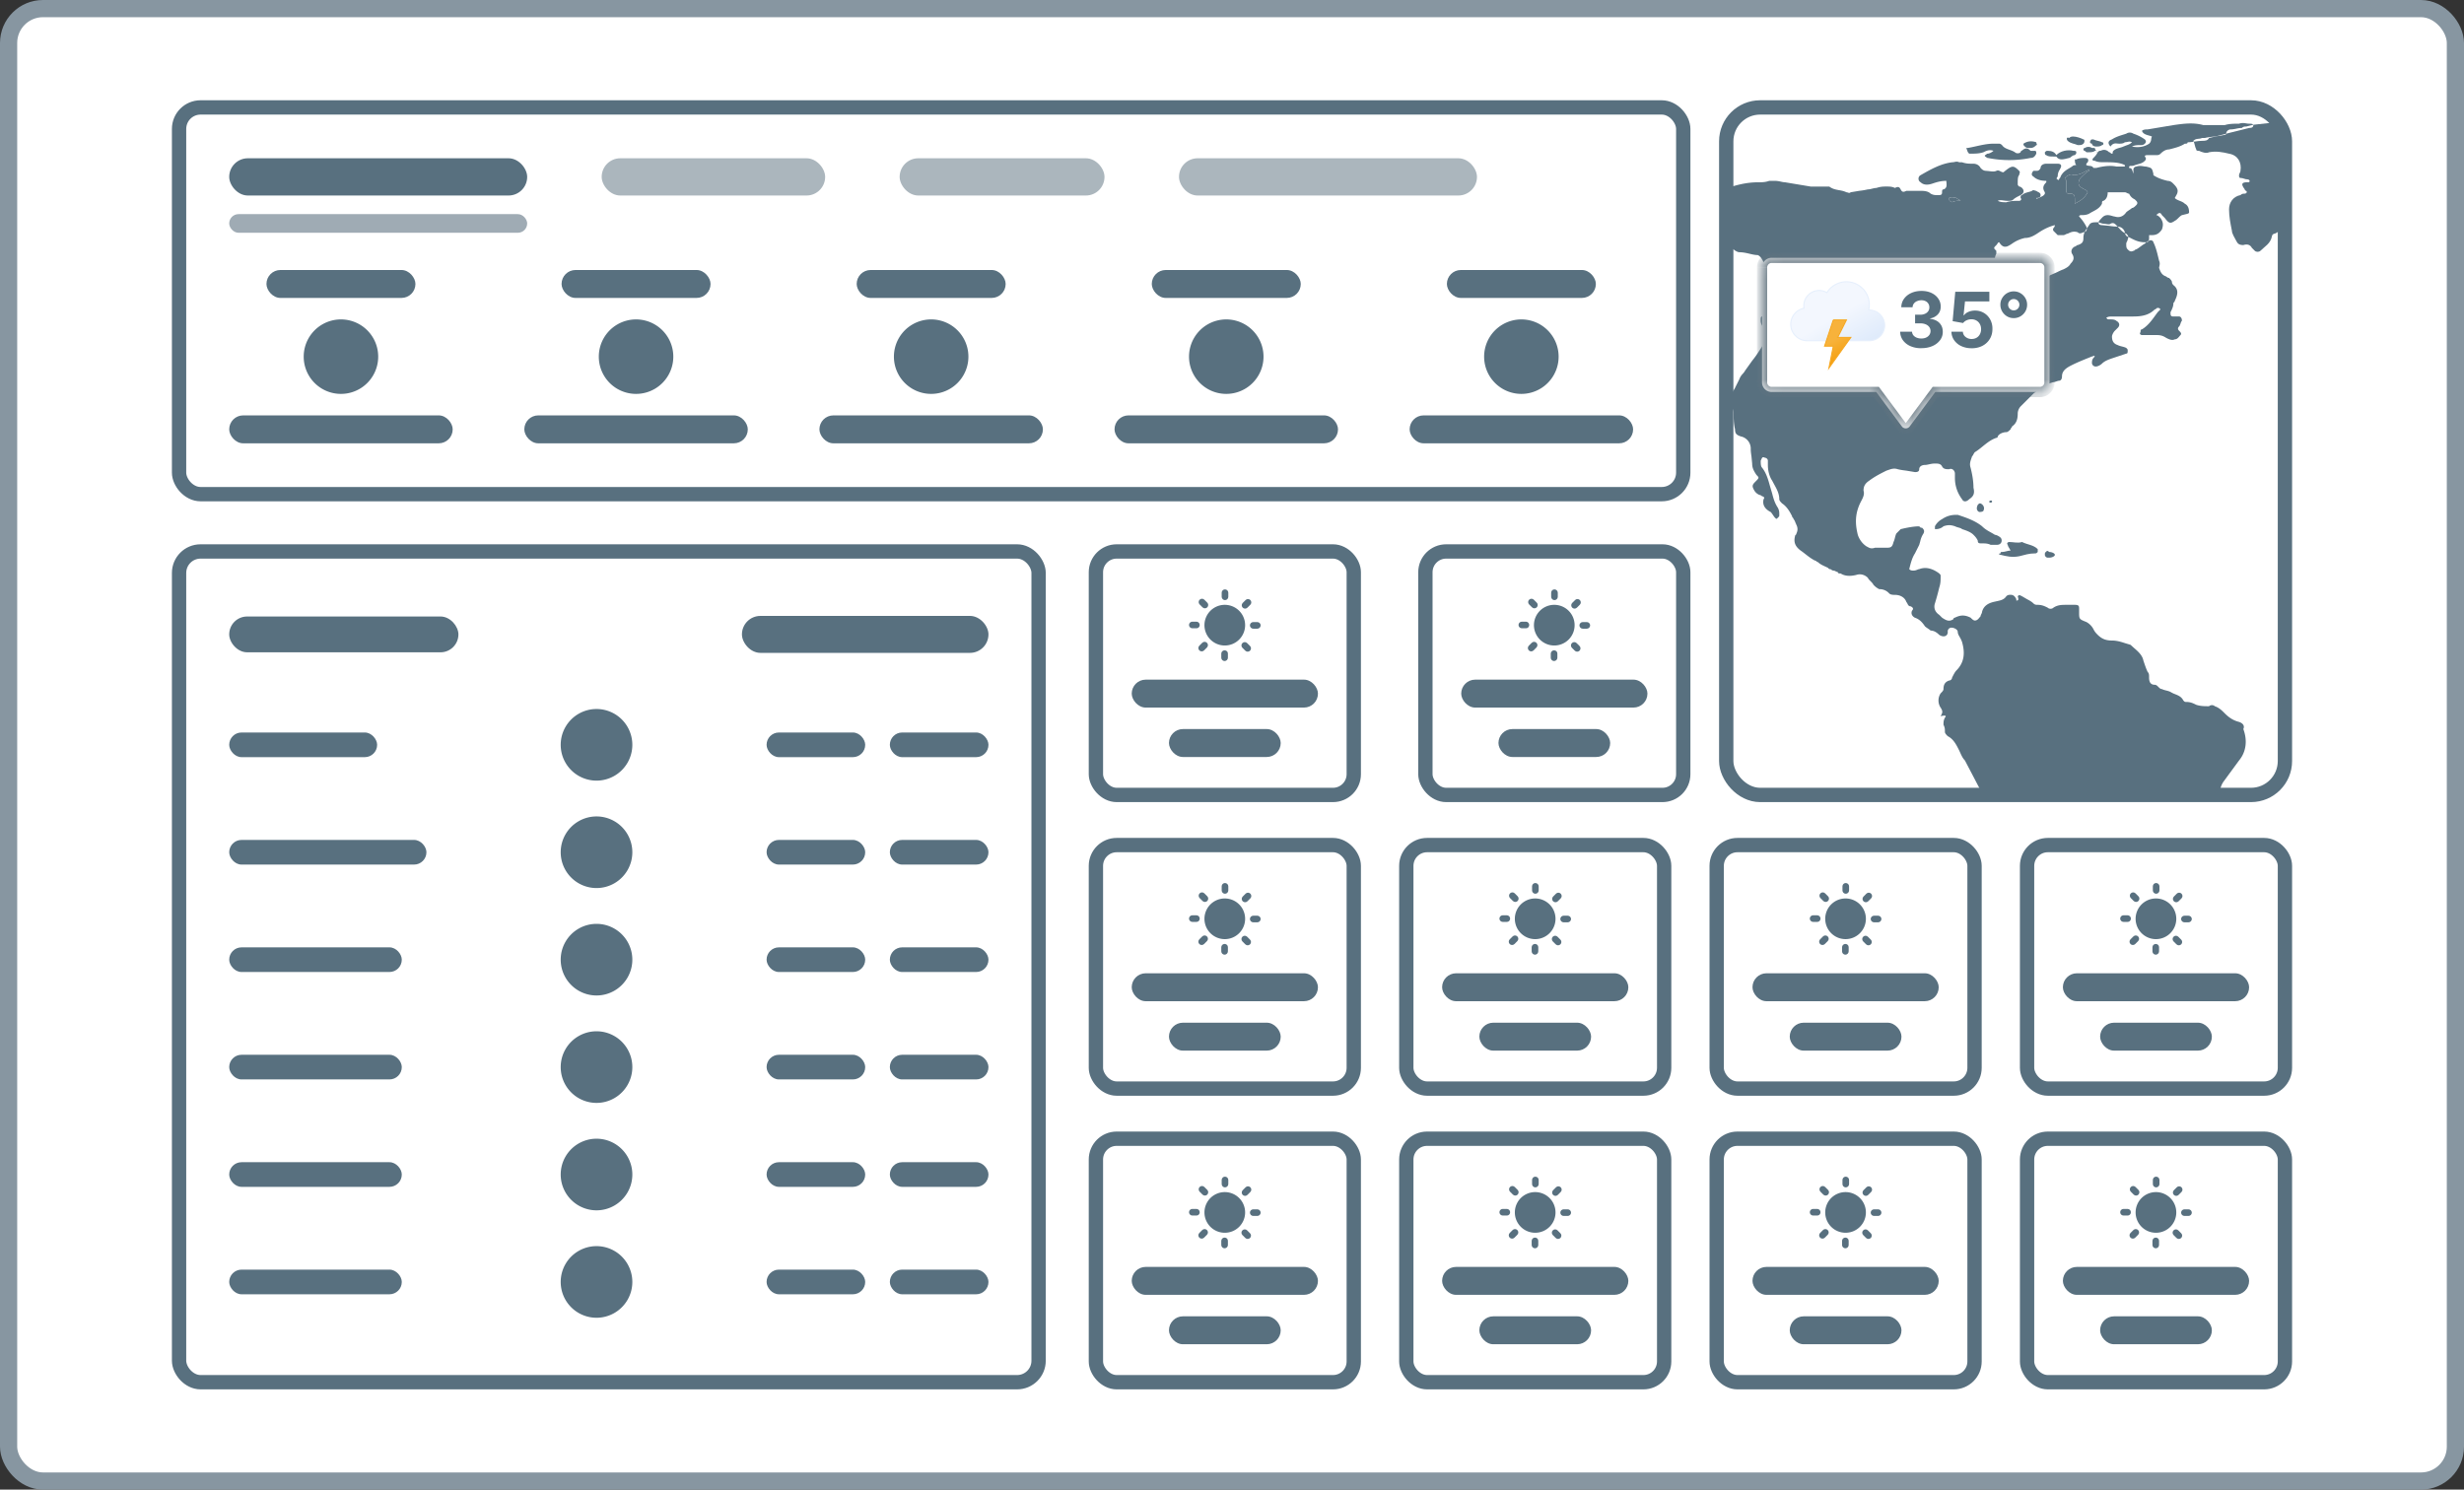 <svg xmlns="http://www.w3.org/2000/svg" width="172" height="104" fill="none" xmlns:v="https://vecta.io/nano"><rect width="100%" height="100%" fill="#333333" stroke="none"/><style><![CDATA[.B{fill:#fff}.C{fill:#58707f}.D{stroke:#58707f}.E{fill-rule:evenodd}]]></style><rect x=".6" y=".6" width="170.8" height="102.8" rx="2.4" class="B"/><rect x=".6" y=".6" width="170.8" height="102.8" rx="2.4" stroke="#8796a1" stroke-width="1.2"/><rect x="12.5" y="7.5" width="105" height="27" rx="1.5" class="B"/><rect x="12.5" y="7.5" width="105" height="27" rx="1.5" class="D"/><rect x="16" y="11.05" width="20.8" height="2.6" rx="1.3" class="C"/><rect x="16" y="14.95" width="20.8" height="1.3" rx=".65" fill="#8796a1" fill-opacity=".8"/><g fill="#abb6bd"><rect x="42" y="11.05" width="15.6" height="2.6" rx="1.3"/><rect x="62.8" y="11.05" width="14.3" height="2.6" rx="1.3"/><rect x="82.3" y="11.05" width="20.8" height="2.6" rx="1.3"/></g><g class="C"><rect x="18.6" y="18.85" width="10.4" height="1.95" rx=".975"/><path d="M26.4 24.9a2.6 2.6 0 0 1-5.2 0 2.6 2.6 0 0 1 5.2 0z"/><rect x="16" y="29" width="15.6" height="1.95" rx=".975"/><rect x="39.2" y="18.85" width="10.4" height="1.95" rx=".975"/><use href="#D"/><rect x="36.6" y="29" width="15.6" height="1.95" rx=".975"/><rect x="59.8" y="18.85" width="10.4" height="1.95" rx=".975"/><path d="M67.6 24.9a2.6 2.6 0 1 1-5.2 0 2.6 2.6 0 0 1 5.2 0z"/><rect x="57.2" y="29" width="15.6" height="1.95" rx=".975"/><rect x="80.4" y="18.85" width="10.4" height="1.95" rx=".975"/><use href="#D" x="41.2"/><rect x="77.8" y="29" width="15.6" height="1.95" rx=".975"/><rect x="101" y="18.85" width="10.4" height="1.95" rx=".975"/><use href="#D" x="61.8"/><rect x="98.4" y="29" width="15.6" height="1.95" rx=".975"/></g><rect x="12.5" y="38.5" width="60" height="58" rx="1.5" class="B"/><rect x="12.5" y="38.5" width="60" height="58" rx="1.5" class="D"/><g class="C"><rect x="16" y="43.041" width="16" height="2.5" rx="1.25"/><rect x="51.791" y="43" width="17.209" height="2.581" rx="1.291"/><rect x="16" y="51.14" width="10.326" height="1.721" rx=".86"/><use href="#E"/><rect x="53.512" y="51.14" width="6.884" height="1.721" rx=".86"/><rect x="62.116" y="51.14" width="6.884" height="1.721" rx=".86"/><rect x="16" y="58.64" width="13.767" height="1.721" rx=".86"/><use href="#E" y="7.5"/><rect x="53.512" y="58.64" width="6.884" height="1.721" rx=".86"/><rect x="62.116" y="58.64" width="6.884" height="1.721" rx=".86"/><rect x="16" y="66.14" width="12.047" height="1.721" rx=".86"/><use href="#E" y="15"/><rect x="53.512" y="66.14" width="6.884" height="1.721" rx=".86"/><rect x="62.116" y="66.14" width="6.884" height="1.721" rx=".86"/><rect x="16" y="73.64" width="12.047" height="1.721" rx=".86"/><use href="#E" y="22.5"/><rect x="53.512" y="73.64" width="6.884" height="1.721" rx=".86"/><rect x="62.116" y="73.64" width="6.884" height="1.721" rx=".86"/><rect x="16" y="81.14" width="12.047" height="1.721" rx=".86"/><use href="#E" y="30"/><rect x="53.512" y="81.14" width="6.884" height="1.721" rx=".86"/><rect x="62.116" y="81.14" width="6.884" height="1.721" rx=".86"/><rect x="16" y="88.64" width="12.047" height="1.721" rx=".86"/><use href="#E" y="37.5"/><rect x="53.512" y="88.64" width="6.884" height="1.721" rx=".86"/><rect x="62.116" y="88.64" width="6.884" height="1.721" rx=".86"/></g><rect x="76.5" y="79.5" width="18" height="17" rx="1.45" class="B"/><rect x="76.5" y="79.5" width="18" height="17" rx="1.45" class="D"/><g class="C"><use href="#F"/><use href="#G"/><use href="#H"/><use href="#I"/><use href="#J"/><use href="#K"/><use href="#L"/><use href="#M"/><use href="#N"/><rect x="79" y="88.45" width="13" height="1.95" rx=".975"/><rect x="81.6" y="91.9" width="7.8" height="1.95" rx=".975"/></g><rect x="98.167" y="79.5" width="18" height="17" rx="1.45" class="B"/><rect x="98.167" y="79.5" width="18" height="17" rx="1.45" class="D"/><g class="C"><use href="#F" x="21.667"/><use href="#G" x="21.666"/><use href="#O"/><use href="#P"/><use href="#Q"/><use href="#K" x="21.666"/><use href="#R"/><use href="#M" x="21.667"/><use href="#S"/><rect x="100.667" y="88.45" width="13" height="1.95" rx=".975"/><rect x="103.267" y="91.9" width="7.8" height="1.95" rx=".975"/></g><rect x="119.833" y="79.5" width="18" height="17" rx="1.45" class="B"/><rect x="119.833" y="79.5" width="18" height="17" rx="1.45" class="D"/><g class="C"><use href="#T"/><use href="#G" x="43.333"/><use href="#U"/><use href="#I" x="43.334"/><use href="#V"/><use href="#K" x="43.333"/><use href="#W"/><use href="#X"/><use href="#Y"/><rect x="122.333" y="88.45" width="13" height="1.95" rx=".975"/><rect x="124.933" y="91.9" width="7.8" height="1.95" rx=".975"/></g><rect x="141.5" y="79.5" width="18" height="17" rx="1.45" class="B"/><rect x="141.5" y="79.5" width="18" height="17" rx="1.45" class="D"/><g class="C"><use href="#F" x="65"/><use href="#Z"/><use href="#H" x="65"/><use href="#a"/><use href="#J" x="65"/><use href="#b"/><use href="#L" x="65"/><use href="#c"/><use href="#N" x="65"/><rect x="144" y="88.45" width="13" height="1.95" rx=".975"/><rect x="146.6" y="91.9" width="7.8" height="1.95" rx=".975"/></g><rect x="76.5" y="59" width="18" height="17" rx="1.45" class="B"/><rect x="76.5" y="59" width="18" height="17" rx="1.45" class="D"/><g class="C"><use href="#F" y="-20.5"/><use href="#G" y="-20.5"/><use href="#H" y="-20.5"/><use href="#I" y="-20.501"/><use href="#J" y="-20.5"/><use href="#K" y="-20.5"/><use href="#L" y="-20.5"/><use href="#M" y="-20.5"/><use href="#N" y="-20.5"/><rect x="79" y="67.95" width="13" height="1.95" rx=".975"/><rect x="81.6" y="71.4" width="7.8" height="1.95" rx=".975"/></g><rect x="98.167" y="59" width="18" height="17" rx="1.45" class="B"/><rect x="98.167" y="59" width="18" height="17" rx="1.45" class="D"/><g class="C"><use href="#F" x="21.667" y="-20.5"/><use href="#G" x="21.666" y="-20.5"/><use href="#O" y="-20.5"/><use href="#P" y="-20.501"/><use href="#Q" y="-20.5"/><use href="#K" x="21.666" y="-20.5"/><use href="#R" y="-20.5"/><use href="#M" x="21.667" y="-20.5"/><use href="#S" y="-20.5"/><rect x="100.667" y="67.95" width="13" height="1.95" rx=".975"/><rect x="103.267" y="71.4" width="7.8" height="1.95" rx=".975"/></g><rect x="119.833" y="59" width="18" height="17" rx="1.45" class="B"/><rect x="119.833" y="59" width="18" height="17" rx="1.45" class="D"/><g class="C"><use href="#T" y="-20.5"/><use href="#G" x="43.333" y="-20.5"/><use href="#U" y="-20.5"/><use href="#I" x="43.334" y="-20.501"/><use href="#V" y="-20.5"/><use href="#K" x="43.333" y="-20.5"/><use href="#W" y="-20.5"/><use href="#X" y="-20.5"/><use href="#Y" y="-20.5"/><rect x="122.333" y="67.95" width="13" height="1.95" rx=".975"/><rect x="124.933" y="71.4" width="7.8" height="1.95" rx=".975"/></g><rect x="141.5" y="59" width="18" height="17" rx="1.45" class="B"/><rect x="141.5" y="59" width="18" height="17" rx="1.45" class="D"/><g class="C"><use href="#F" x="65" y="-20.5"/><use href="#Z" y="-20.5"/><use href="#H" x="65" y="-20.5"/><use href="#a" y="-20.501"/><use href="#J" x="65" y="-20.5"/><use href="#b" y="-20.5"/><use href="#L" x="65" y="-20.5"/><use href="#c" y="-20.5"/><use href="#N" x="65" y="-20.5"/><rect x="144" y="67.95" width="13" height="1.95" rx=".975"/><rect x="146.6" y="71.4" width="7.8" height="1.95" rx=".975"/></g><rect x="76.5" y="38.5" width="18" height="17" rx="1.45" class="B"/><rect x="76.5" y="38.5" width="18" height="17" rx="1.45" class="D"/><g class="C"><use href="#F" y="-41"/><use href="#G" y="-41"/><use href="#H" y="-41"/><use href="#I" y="-41"/><use href="#J" y="-41"/><use href="#K" y="-41"/><use href="#L" y="-41"/><use href="#M" y="-41"/><use href="#N" y="-41"/><rect x="79" y="47.45" width="13" height="1.95" rx=".975"/><rect x="81.6" y="50.9" width="7.8" height="1.95" rx=".975"/></g><rect x="99.5" y="38.5" width="18" height="17" rx="1.45" class="B"/><rect x="99.5" y="38.5" width="18" height="17" rx="1.45" class="D"/><g class="C"><use href="#F" x="23" y="-41"/><use href="#Z" x="-42" y="-41"/><use href="#H" x="23" y="-41"/><use href="#a" x="-42" y="-41"/><use href="#J" x="23" y="-41"/><use href="#b" x="-42" y="-41"/><use href="#L" x="23" y="-41"/><use href="#c" x="-42" y="-41"/><use href="#N" x="23" y="-41"/><rect x="102" y="47.45" width="13" height="1.95" rx=".975"/><rect x="104.6" y="50.9" width="7.8" height="1.95" rx=".975"/></g><rect x="120.5" y="7.5" width="39" height="48" rx="2.367" class="D"/><g class="C"><g class="E"><path d="M144.736 10.928h0zm-8.173 25.016c-.399 0-.698.1-.997.299a1.2 1.2 0 0 0-.498.498v.199h.099c.2 0 .399-.1.499-.199.299-.1.498-.1.797 0 .199.1.399.1.498.199.299.1.598.199.798.399.099.1.199.199.299.399 0 .199.099.199.299.199s.398 0 .598.1h.398c.1 0 .2 0 .299-.1s.1-.299 0-.399-.299-.199-.398-.199c-.299-.199-.598-.299-.897-.598-.499-.399-1.097-.598-1.695-.797.1 0 0 0-.099 0zm.897-25.216h.099c.299 0 .598 0 .897-.1.2-.1.399-.199.698-.1-.1.1-.299.199-.399.199s-.099.1-.199.1v.1c.1 0 .1.1.199.1a7.55 7.55 0 0 0 2.99 0c.2 0 .299-.1.399-.299 0-.1 0-.199-.1-.199h-.299c-.199-.199-.299-.199-.498-.1-.1.1-.199.1-.199.199-.1.1-.299.1-.399 0-.299-.199-.698-.199-.897-.498 0 0-.1-.1-.199-.1h-.399c-.598 0-1.196.199-1.794.299h-.1c.1.299.1.299.2.399-.1 0-.1 0 0 0zm8.771-.398h-.2a.45.45 0 0 0-.498 0c-.1 0-.1.1-.1.1s0 .1.1.1c.1.1.1.1.199.1.2 0 .399 0 .499-.1h.099s-.099-.1-.099-.199z"/><path d="M146.33 10.629h0c.1 0 0-.1 0 0zm-6.678 28.106c.399.1.798.199 1.296.1.399-.1.698-.199 1.096-.199.1 0 .1 0 .2-.1v-.199c-.299-.299-.698-.299-1.097-.498-.299.1-.598 0-.897 0-.099 0-.199.1-.099.199 0 .1.099.199.199.399-.199 0-.399.1-.598.1-.1 0-.1 0-.1.1-.199 0-.099.1 0 .1zm5.183-27.907c.1-.1.1-.1.1-.199s-.1-.1-.199-.1c-.399-.1-.897 0-1.196.299-.1-.199-.299-.299-.598-.299-.1 0-.1 0-.2.1 0 .1 0 .199.1.199.1.1.299.1.498.1h.2c.199.299.498.199.897.1.099 0 .199-.199.398-.199zm-.498-.997c.199.199.498.199.698.299.199 0 .299 0 .398-.1s.1-.299 0-.299c-.199-.1-.498-.199-.697-.199-.1 0-.2 0-.299.1-.2-.1-.2.1-.1.199z"/><path d="M146.33 10.23c.1 0 .299 0 .399-.1 0 0 .1 0 .1-.1 0 0 0-.1-.1-.1-.199-.1-.399-.1-.598-.199-.1 0-.199 0-.199.1-.1.1 0 .199.099.199 0 .1.1.199.299.199zm-4.983 0c.099.1.199.1.299.1.199 0 .299 0 .498-.199.1 0 0-.1 0-.199-.299-.1-.598-.1-.897.1 0 .1 0 .1.1.199zm1.495 28.306c-.1 0-.1.1-.1.199s.1.199.2.199h.099c.2 0 .399-.1.399-.199s-.199-.199-.399-.199c-.099-.1-.199-.1-.199 0zm-4.386-2.891c.1-.199 0-.399-.199-.498h-.1l-.099.1c-.1.199-.1.399.099.498.299 0 .299-.1.299-.1zm.598-.598c0-.1 0-.1-.099-.1 0 0-.1 0-.1.1 0 0 .1.1.199 0zm5.281-22.776l-.098.052s-.099.1-.099.199c.099 0 .099.1.099.199v.498c0 .199 0 .299.2.299.398 0 .398.1.398.598v.1c.399-.199.698-.399.897-.797-.062-.125-.164-.172-.256-.214-.054-.025-.105-.048-.142-.085-.2-.1-.299-.299-.2-.498 0-.1.1-.199.2-.299s.299-.299.498-.399v-.1c-.05 0-.075.025-.1.05s-.05.05-.099.05c-.299.199-.598.299-.897.299-.165-.082-.261-.029-.401.048zm-7.878 1.53c-.106-.023-.249-.055-.393.017 0 .095 0 .145.022.182s.074.065.178.117c.199-.1.398-.1.598-.1-.05-.05-.1-.075-.15-.1a.52.52 0 0 1-.149-.1c-.028 0-.064-.008-.106-.017z"/></g><path d="M155.4 9.336c-.004.097-.199.097-.199.097-.157.039-.33.063-.506.084l-.491.116c-.1.199-.299.199-.498.199-.15 0-.324.025-.499.05l-.072.01c.073.179.082.359.172.538 0 .1.1.1.199.1.2.1.499.199.698.1.498-.1.997 0 1.395.1.598.1.897.598.798 1.196 0 .1-.1.199-.1.299s0 .199.1.199c.199 0 .299.1.498.1.1 0 .199.1.1.199h-.1c-.399 0-.498.1-.199.498 0 0 0 .1.099.1.1.1 0 .199-.099.199s-.2 0-.299.1c-.499.1-.798.498-.798.997s.1.997.2 1.495c0 .199.199.498.299.698s.199.299.498.299c.299-.1.498 0 .598.199l.199.199c.1.1.299.1.399 0 .299-.299.698-.498.797-.997 0-.1.1-.199.2-.199.299-.1.498-.399.598-.698.099-.1.199-.199.199-.299L159.5 8.47l-2.211.241c.003.007.005.015.005.024 0 .199-.2.199-.299.199l-1.396.349-.199.052z"/><path d="M156.496 8.934c.1-.1.2-.1.299-.1l.494-.124c-.03-.075-.204-.075-.294-.075a1.23 1.23 0 0 1-.193-.02c-.143-.023-.301-.048-.505.02-.299 0-.698 0-.997.1h-1.495c-.697-.199-1.395-.1-2.093 0l-1.794.299c-.099 0-.299 0-.398.1.07.213.293.274.487.328.079.022.153.042.21.071-.039.079-.047.142-.055.202a.43.43 0 0 1-.144.297c-.299.199-.698.299-1.196.199.199-.1.399-.1.598-.1.1 0 .199 0 .299-.1s.1-.199 0-.299a2.98 2.98 0 0 0-.797-.399.45.45 0 0 0-.499 0l-.182.058c-.267.083-.573.179-.814.34-.299.1-.299.299-.1.498.159-.239.319-.223.478-.207l.12.008c.1 0 .299 0 .399-.1.07 0 .128-.013.183-.024.099-.021.186-.04.315.024-.133.133-.266.177-.399.222l-.199.078c-.072.036-.156.059-.244.083-.157.043-.326.089-.454.216-.05.05-.05.1-.05.137s0 .062-.049.062-.075-.025-.1-.05-.05-.05-.1-.05c-.199-.199-.398-.199-.598-.1-.099 0-.099 0-.199.1-.1.199-.199.299-.299.399s-.1.199.1.199c.199.1.398.1.697.1.499 0 .997 0 1.396.199v.1h-.598c-.499-.1-.997 0-1.396.1h-.199c-.061-.121-.158-.132-.27-.144-.072-.008-.15-.016-.228-.055 0-.1 0-.1.099-.199.1-.199 0-.299-.199-.299s-.399 0-.598.1h-.1c0 .1 0 .299.1.399-.1 0-.199 0-.299.1l-.194.12c-.231.137-.448.266-.603.578 0 .05-.025.075-.05.1s-.05.05-.05.1c0 0-.1.1-.1 0-.099 0-.099-.1 0-.199 0-.237.063-.348.138-.483l.062-.115c.099-.199 0-.299-.2-.299h-.797c-.199 0-.399.1-.399.299-.099.199-.199.199-.299.199h-.199c-.1.1-.2.299 0 .399.199.199.498.299.897.299v.1c-.199.199-.299.399-.1.698v.1c-.062.125-.164.172-.256.214-.054.025-.105.048-.142.085-.039 0-.077.014-.109.027-.053.02-.091.035-.091-.027.1 0 .299 0 .299-.199 0-.133-.088-.177-.177-.222-.044-.022-.089-.044-.122-.077-.033 0-.066-.011-.1-.022-.066-.022-.132-.044-.199.022-.071.036-.156.059-.244.083-.157.043-.326.089-.454.216-.099 0-.099.1-.099.199.099.1 0 .199-.1.199-.299 0-.598 0-.897.1-.199 0-.399 0-.598-.1.127-.063.254-.046.407-.025.087.012.182.025.291.025.199 0 .299 0 .398-.1s.299-.199.499-.299.299-.299.099-.498c0 0-.099-.1-.199-.1-.057-.057-.082-.082-.092-.111-.008-.022-.008-.046-.008-.088 0-.299 0-.498.1-.598 0-.033.011-.066.022-.1.022-.066.045-.133-.022-.199-.399-.399-.498-.399-1.096.1-.083 0-.149-.035-.212-.068-.088-.046-.17-.09-.287-.032-.136.068-.319.043-.484.021l-.213-.021c-.2 0-.299-.1-.399-.199-.1-.199-.299-.299-.498-.299-.299 0-.499 0-.798-.1h-.199c-.129-.064-.216-.046-.315-.024a.83.83 0 0 1-.183.024c-.798.1-1.495.498-2.193.897-.199.1-.199.399 0 .498.199.199.498.199.797.1s.598-.199.997-.199c0 .038.004.081.008.124.016.183.034.393-.207.474-.1 0-.1.1-.1.199 0 .199-.1.199-.299.199s-.299 0-.498-.1c-.2-.199-.499-.199-.798-.199h-.498-.399c-.199.1-.299.1-.398-.1s-.2-.199-.399-.1c-.199-.1-.399-.1-.598-.1s-.399 0-.698.1c-.099 0-.199.025-.299.05s-.199.05-.299.05a4.98 4.98 0 0 1-.598.1l-.598.1c-.066.067-.132.044-.199.022-.033-.011-.066-.022-.1-.022-.17-.085-.341-.116-.512-.146-.228-.041-.456-.081-.684-.252h-.299-.996l-1.794-.299c-.09 0-.179-.02-.278-.042-.121-.027-.255-.057-.42-.057h-.399c-.299.1-.498.1-.797.1-.797 0-1.595.199-2.392.498h-.1l.1 4.286c.199-.199.399-.199.698-.1.099.1.299.199.398.199.263 0 .499.056.721.108.199.047.387.091.575.091.199.1.299.299.399.498.038.038.061.076.081.109.033.053.056.091.118.091.1 0 .199 0 .199.1v.199.299c.1.1.1.299.1.399 0 .05.006.1.012.149.019.15.038.299-.112.449-.099.199-.099.399-.099.598 0 .299 0 .498-.1.797-.1.1-.1.199-.1.299 0 .199 0 .299-.199.299-.1 0-.1.1-.1.299s.1.399.299.598c.2.1.2.299.1.498-.1.399-.299.698-.498.997a7.05 7.05 0 0 1-.499.698l-.498.698c-.04.081-.097.145-.157.213a1.06 1.06 0 0 0-.242.385l-.299.598c-.021.043-.048.087-.075.131-.097.16-.202.333-.124.567-.066.133-.044.266-.022.399.011.066.022.133.022.199 0 .05.025.125.05.199s.05.149.05.199c0 .399 0 .797.099 1.196 0 .299.1.399.399.498a.87.87 0 0 1 .698.897c0 .149.025.324.05.498l.049.498c0 .299.1.498.299.797.2.199.2.199-.099.498-.2.199-.2.299-.1.498s.199.299.399.399c.099 0 .199.1.199.1.1 0 .199.1.1.199-.1.399.099.698.498.897.05.05.1.125.15.199s.099.15.149.199c.1.1.1.1.199 0s.1-.1.1-.199c0-.199 0-.299-.1-.498-.199-.299-.299-.598-.398-.997l-.145-.49c-.128-.463-.26-.938-.553-1.304-.1-.1-.1-.299-.1-.498l.041-.086c.064-.14.09-.197.258-.113.1 0 .2.1.2.199v.299c0 .399.099.797.299 1.096l.141.264c.175.315.357.643.357 1.032 0 .1.1.199.199.299.299.199.499.498.698.897 0 .05.025.075.05.1s.05.05.05.1c.061.062.085.123.117.208l.082.19c.1.199.1.399 0 .598 0 .05-.025.075-.05.1s-.05.05-.05.1c-.099.399 0 .698.399.997.107.072.215.156.327.244.2.157.414.326.67.454.05 0 .074.025.099.05s.05.05.1.05c.152.152.363.246.543.327l.155.072c.099.1.099.1.199.1 0 0 .1.1.199.1.05 0 .1.025.15.05s.1.05.149.05c0 .1.1.1.2.1.299.199.697.199 1.096.1.299-.1.598 0 .797.199.05.1.125.174.2.249s.149.149.199.249c.1.1.199.199.399.299a.9.9 0 0 1 .697.299c.1.1.299.1.399.1.399 0 .698.199.797.498.034.033.056.078.078.122.044.089.089.177.221.177.2.1.2.199.1.299-.1.199 0 .399.199.498.299.1.499.299.698.598.05.05.125.1.199.15s.15.1.2.149c.199 0 .398.1.598.299.299.199.598.1.598-.199a.26.26 0 0 1 .299-.299c.099 0 .398.1.398.299 0 .112.063.224.136.353a1.9 1.9 0 0 1 .163.344c.2.698.2 1.395-.398 1.993-.1.1-.2.299-.299.498 0 .1-.1.199-.2.199-.299.1-.398.299-.398.598 0 .1-.1.199-.2.299-.199.299-.199.698 0 .997.177.265.119.373.035.533l-.035.066c.399-.1.399 0 .299.1-.099.199-.099.299-.099.498.099.199.099.299.099.498 0 .1.1.199.2.299.398.199.598.598.797.997l.072.155c.08.18.175.39.327.542l.548 1.046.548 1.047 16.744.498c-.099-.399 0-.797.2-1.096l.548-.748.548-.747c.498-.598.598-1.395.299-2.193.1-.199 0-.399-.299-.498-.399-.1-.698-.299-.997-.598-.199-.199-.398-.399-.697-.498-.1-.1-.299-.1-.399 0-.299 0-.598 0-.897-.1-.199-.1-.399-.199-.698-.199-.099 0-.099 0-.199-.1-.133-.266-.354-.354-.576-.443a1.72 1.72 0 0 1-.321-.155c-.1-.05-.199-.075-.299-.1s-.199-.05-.299-.1c-.1 0-.175-.075-.249-.15s-.15-.15-.249-.15c-.299 0-.399-.199-.399-.498 0-.199 0-.299-.1-.399-.099-.199-.199-.498-.299-.797-.075-.379-.381-.642-.655-.878l-.242-.218-.362-.109c-.285-.093-.585-.19-.933-.19-.399 0-.698-.1-.997-.399-.1-.1-.199-.199-.299-.399s-.299-.399-.498-.498c-.499-.199-.499-.199-.499-.698v-.199c0-.199 0-.299-.299-.299h-.598c-.299 0-.598 0-.897.199-.099.1-.299.1-.398 0-.2-.1-.399-.199-.698-.199-.1 0-.2 0-.299-.1-.121-.121-.278-.205-.45-.297l-.348-.202c-.116-.058-.164-.083-.204-.073-.029.007-.053.031-.095.073.1.299 0 .299-.099.299v-.1c-.1-.199-.2-.299-.399-.299-.1 0-.199 0-.299.1-.16.24-.384.287-.673.348l-.224.05c-.399.1-.698.299-.797.698 0 .05-.025.1-.05.149s-.05.1-.05.15a1.29 1.29 0 0 0-.072.083c-.08.099-.174.216-.327.216-.099 0-.199-.1-.299-.199-.398-.199-.697-.199-1.096 0 0 0-.1 0-.1.1-.299.199-.498.1-.797-.1l-.199-.199c-.299-.199-.399-.498-.299-.797a16.97 16.97 0 0 0 .299-1.096c.099-.299.099-.498.099-.797 0-.042 0-.067-.007-.088-.011-.029-.035-.054-.092-.111-.399-.299-.897-.498-1.396-.299-.041 0-.082.017-.13.037-.069.028-.151.063-.268.063-.1 0-.2 0-.299-.1.099-.399.199-.797.398-1.096l.299-.598.071-.246a1.61 1.61 0 0 1 .228-.551c.1-.199 0-.299-.099-.399-.043 0-.067 0-.089-.008-.029-.01-.053-.035-.111-.092-.398 0-.897.1-1.295.199l-.299.299c-.05.1-.075.199-.1.299s-.05.199-.1.299c-.099.399-.199.399-.598.399h-.697c-.255.085-.365.025-.515-.056l-.083-.044c-.299-.199-.499-.498-.598-.797-.2-.797-.2-1.495.199-2.292l.045-.086c.103-.194.241-.453.154-.711 0-.299.1-.498.399-.698.399-.299.797-.498 1.196-.698l.111-.038c.241-.084.426-.148.686-.062.2.05.399.075.598.1l.598.1c.1 0 .299 0 .299-.199s.2-.299.399-.299c.09 0 .179-.02.278-.042.121-.027.255-.057.42-.057.199 0 .398 0 .498.199s.299.199.498.199c.2-.1.399.1.399.299v.299c0 .598.199 1.096.498 1.495.1.199.299.199.499 0 .299-.199.398-.399.299-.797 0-.498-.1-.997-.2-1.395-.086-.26-.022-.445.062-.686l.038-.111c.05-.05.075-.1.1-.149s.05-.1.099-.149c.189-.113.363-.255.539-.398.29-.235.585-.475.956-.599 0 0 .1 0 .1-.1.1-.199.399-.299.598-.299.1 0 .199-.1.299-.199 0-.05.025-.075.05-.1s.05-.05.05-.1c.299-.199.398-.498.398-.897a.76.76 0 0 1 .2-.498l.299-.299.598-.598c.038-.038.076-.062.108-.082.053-.032.091-.056.091-.118.399-.299.798-.498 1.196-.598.05 0 .125-.025.2-.05s.149-.05.199-.05c.1 0 .199-.1.199-.299 0-.399.299-.598.698-.797s.897-.399 1.395-.598c.038 0 .062-.015.082-.027.032-.02.056-.035.118.027-.1.1-.2.199-.2.399a.26.26 0 0 0 .299.299c.1 0 .299-.1.399-.199.199-.199.498-.299.797-.399l.897-.299c.1 0 .1-.1.1-.199s0-.1-.1-.199c-.099-.05-.199-.075-.299-.1s-.199-.05-.299-.1c-.299-.1-.398-.299-.398-.598 0-.1.099-.299.199-.399l.199-.199c.2-.199.1-.399-.099-.498-.1-.1-.299-.1-.499-.1-.099 0-.099 0-.199-.1.1-.1.299-.1.399-.1h1.495c.598 0 1.096-.1 1.495-.498.049 0 .074-.025.099-.05s.05-.05.1-.05c.1 0 .1 0 .199.1l-.199.199-.156.214c-.253.351-.528.735-.94.982-.1 0-.1.1-.1.199-.1.1 0 .199.1.199h.897c.299 0 .498 0 .797.199.199.1.399.199.598.1.152 0 .246-.116.327-.216l.072-.083c.099-.1 0-.199-.1-.299s-.1-.199 0-.299c.05-.05.075-.125.1-.199s.049-.149.099-.199c0-.199-.099-.299-.199-.299h-.399c-.199 0-.199-.1-.199-.299.1-.199.199-.399.199-.598 0-.05.025-.075.05-.1s.05-.05.05-.1c.199-.399.299-.797-.1-1.096 0 0-.099-.1-.099-.199s-.1-.199-.2-.299c-.099 0-.199-.1-.199-.1-.299-.1-.399-.299-.498-.598 0-.028.007-.064.017-.105.023-.106.054-.25-.017-.393l-.049-.201c-.086-.357-.183-.761-.35-1.095 0-.1-.199-.199-.299-.1a.15.15 0 0 0-.029.003c-.031.069-.085.089-.164.095l-.106.102c-.1.05-.199.125-.299.199s-.199.149-.299.199c-.05 0-.075.025-.1.05s-.05.05-.099.05c-.2.1-.299 0-.399-.1s-.1-.199-.1-.399c0-.05.025-.1.05-.149s.05-.1.05-.149a.32.32 0 0 0 .04-.179l-.04-.02c-.082 0-.163-.134-.19-.237-.183-.09-.327-.252-.461-.402l-.049-.055-.097-.004c-.15 0-.324-.025-.499-.05l-.498-.05c-.159 0-.255-.064-.236-.191-.024-.005-.045-.009-.063-.009-.299 0-.498 0-.598.199l-.102.147-.059.085c.009.116-.049.216-.15.252a.96.96 0 0 0-.088.413c0 .299-.099.399-.398.498-.05 0-.075.025-.1.05s-.05.05-.1.05c-.199.1-.299.299-.199.498.199.299.1.498-.1.698-.099.199-.299.299-.498.399-.15.05-.299.125-.449.199l-.448.199c-.199.1-.299.199-.299.399s-.1.498-.199.698-.2.399-.399.498c-.299.1-.399 0-.499-.199v-.299c.1-.199.2-.399.299-.498.062-.062.086-.123.118-.208l.082-.19c0-.1 0-.1-.1-.199-.199-.1-.399-.1-.498-.1a1.65 1.65 0 0 1-1.196-.498c-.299-.299-.698-.498-1.097-.399 0 0-.099 0-.099-.1s0-.199.099-.399v-.199c-.099-.1-.149-.149-.149-.199s.05-.1.149-.199c.039-.038.062-.076.082-.109.033-.053.056-.091.118-.091.299.498.598.299.897.1a2.46 2.46 0 0 1 .897-.399c.398 0 .697-.199.997-.399s.697-.399 1.096-.498c0 .087-.038.136-.073.181-.044.057-.083.106-.027.218l.299.299h.399c.05 0 .1-.025.149-.05s.1-.05.15-.05c.199-.1.399-.199.698-.1.099.1.199.1.398 0 .032 0 .062-.005.088-.015a1.73 1.73 0 0 1 .15-.252.38.38 0 0 0-.038-.132c-.1-.199-.299-.498-.499-.698 0-.1.1-.1.2-.1s.299 0 .498-.1a2.95 2.95 0 0 1 .262-.149c.24-.127.49-.259.635-.548 0-.1 0-.199.1-.199.199-.1.299-.299.299-.598h1.196c.049 0 .099.025.149.05s.1.05.15.05c.099.199.199.299.398.399l.1.1c.1.1.1.199 0 .299s-.199.199-.299.199c-.05.05-.125.1-.199.149s-.15.1-.2.149c-.199.299-.498.399-.797.299-.041 0-.1-.017-.168-.037-.097-.028-.214-.062-.33-.062-.237 0-.349.125-.484.276l-.114.123c-.021.04-.033.076-.037.108a1.5 1.5 0 0 1 .136.041c.075.025.15.05.2.05a1.2 1.2 0 0 1 .207.024c.121.021.227.04.291-.024.199-.1.299 0 .399.1l.097.104a.52.52 0 0 1 .501.395.25.25 0 0 0 .009.062.71.71 0 0 0 .09.037c.064.064.129.128.14.219l.129.067c.321.167.601.312 1.027.312l.106-.002c.055-.047.109-.084.164-.095.019-.044.029-.108.029-.202v-.199h.199c.299 0 .499-.1.698-.399.1-.299.1-.498-.1-.797-.099-.1-.199-.199-.299-.199.2-.199.299-.199.399 0l.199.199c.299.399.399.399.698.199.1-.05.174-.125.249-.199s.15-.149.249-.199l.197-.048c.236-.056.302-.071.302-.152 0-.299-.1-.498-.299-.598-.1-.1-.225-.149-.349-.199s-.249-.1-.349-.199l.078-.143c.068-.117.121-.21.121-.356 0-.199-.199-.399-.299-.498s-.199-.199-.398-.199c-.399-.1-.698-.199-.997-.399v-.1c-.1-.399-.1-.399-.498-.498a1.23 1.23 0 0 1-.193-.021c-.143-.023-.301-.048-.505.021-.1 0-.199.1-.199.199v.299l-.037-.112c-.067-.213-.09-.287-.262-.287v-.1c.049-.05.099-.05.162-.05s.137 0 .236-.05l.221-.065c.185-.05.331-.089.477-.235.1-.1.1-.199 0-.299 0-.1.1-.1.199-.1h.2.398c.1 0 .2 0 .299-.1.2-.199.399-.299.598-.299.399-.1.798-.199 1.097-.399.099 0 .199 0 .199-.1.129 0 .276-.018.426-.04l-.027-.06c.199-.199.398-.1.598-.199h.199c.242-.06.52-.084.79-.116l.705-.181v-.003c0-.199.199-.299.299-.299.299 0 .498-.1.797-.1zm-10.863 2.99c-.299.199-.598.299-.897.299-.165-.082-.261-.029-.401.048l-.098.052s-.099.1-.099.199c.099 0 .099.1.099.199v.498c0 .199 0 .299.2.299.398 0 .398.1.398.598v.1c.399-.199.698-.399.897-.797-.062-.125-.164-.172-.256-.214-.054-.025-.105-.048-.142-.085-.2-.1-.299-.299-.2-.498 0-.1.1-.199.2-.299s.299-.299.498-.399v-.1c-.05 0-.075.025-.1.05s-.05.05-.099.05zm-9.369 2.193c.199-.1.398-.1.598-.1-.05-.05-.1-.075-.15-.1a.52.52 0 0 1-.149-.1c-.028 0-.064-.008-.106-.017-.106-.023-.249-.055-.393.017 0 .095 0 .145.022.182s.074.065.178.117z" class="E"/></g><mask id="A" class="B"><path d="M123.669 18a.67.67 0 0 0-.669.669v8.027a.67.67 0 0 0 .669.669h7.305l1.783 2.403c.138.185.415.185.552 0l1.784-2.402h7.305a.67.67 0 0 0 .669-.669v-8.027a.67.67 0 0 0-.669-.669h-18.729z" class="E"/></mask><path d="M123.669 18a.67.67 0 0 0-.669.669v8.027a.67.67 0 0 0 .669.669h7.305l1.783 2.403c.138.185.415.185.552 0l1.784-2.402h7.305a.67.67 0 0 0 .669-.669v-8.027a.67.67 0 0 0-.669-.669h-18.729z" class="B E"/><path d="M130.974 27.364l.288-.213-.108-.145h-.18v.358zm1.783 2.403l.288-.214h0l-.288.214zm.552 0l-.287-.214h0l.287.214zm1.784-2.402v-.358h-.181l-.107.145.288.213zm-11.735-8.695a.31.31 0 0 1 .311-.311v-.717c-.567 0-1.027.46-1.027 1.027h.716zm0 8.027v-8.027h-.716v8.027h.716zm.311.311a.31.31 0 0 1-.311-.311h-.716c0 .567.46 1.027 1.027 1.027v-.717zm7.305 0h-7.305v.717h7.305v-.717zm2.071 2.547l-1.783-2.402-.576.427 1.783 2.403.576-.427zm-.023 0c.019-.004.02-.003.021-.002l-.574.429c.281.378.847.378 1.128 0l-.575-.427zm1.783-2.402l-1.783 2.402.575.427 1.783-2.402-.575-.427zm7.593-.145h-7.305v.717h7.305v-.717zm.31-.311a.31.31 0 0 1-.31.311v.717c.567 0 1.027-.46 1.027-1.027h-.717zm0-8.027v8.027h.717v-8.027h-.717zm-.31-.311a.31.31 0 0 1 .31.311h.717c0-.567-.46-1.027-1.027-1.027v.717zm-18.729 0h18.729v-.717h-18.729v.717z" fill="#647580" mask="url(#A)"/><path d="M140.57 22.209a.91.91 0 0 1-.471-.125.96.96 0 0 1-.336-.338.91.91 0 0 1-.126-.471.89.89 0 0 1 .126-.467c.084-.14.195-.255.336-.338a.9.9 0 0 1 .471-.127c.172 0 .329.042.47.127a.95.95 0 0 1 .338.338.9.9 0 0 1 .125.467.92.92 0 0 1-.125.471.97.97 0 0 1-.338.338.9.9 0 0 1-.47.125zm0-.54a.39.39 0 0 0 .34-.196c.036-.059.054-.126.054-.2s-.018-.138-.054-.198a.39.39 0 0 0-.34-.196c-.074 0-.138.018-.197.053a.4.4 0 0 0-.143.143c-.035.06-.053.125-.053.198a.39.39 0 0 0 .053.2.4.4 0 0 0 .143.143c.06.036.125.053.197.053zm-2.941 2.643a1.67 1.67 0 0 1-.719-.148 1.25 1.25 0 0 1-.498-.409 1.06 1.06 0 0 1-.192-.597h.799a.48.48 0 0 0 .19.367.65.65 0 0 0 .42.141c.129 0 .243-.029.342-.085a.6.6 0 0 0 .233-.241.73.73 0 0 0 .086-.357c0-.137-.029-.257-.088-.361a.62.62 0 0 0-.237-.243c-.101-.058-.217-.088-.348-.089a.82.82 0 0 0-.332.07c-.107.047-.19.111-.249.192l-.732-.131.184-2.052h2.38v.673h-1.701l-.101.975h.023a.75.75 0 0 1 .31-.239 1.1 1.1 0 0 1 .463-.095 1.19 1.19 0 0 1 .627.165c.184.11.329.262.436.454a1.32 1.32 0 0 1 .157.661c.002.262-.059.495-.182.699a1.29 1.29 0 0 1-.511.479c-.218.115-.472.173-.76.173zm-3.511 0c-.283 0-.536-.049-.758-.146a1.26 1.26 0 0 1-.522-.407 1.02 1.02 0 0 1-.196-.601h.828a.43.43 0 0 0 .093.251.58.58 0 0 0 .232.165c.097.039.205.059.325.059.126 0 .237-.022.333-.067a.55.55 0 0 0 .226-.184.47.47 0 0 0 .082-.272.46.46 0 0 0-.088-.276c-.058-.08-.139-.144-.247-.19a.96.96 0 0 0-.38-.068h-.363v-.604h.363a.79.79 0 0 0 .329-.065.53.53 0 0 0 .224-.179c.053-.077.08-.167.08-.27s-.024-.183-.07-.257a.47.47 0 0 0-.194-.175.63.63 0 0 0-.289-.063.75.75 0 0 0-.306.061.53.53 0 0 0-.222.169c-.056.074-.086.16-.09.258h-.788c.004-.224.068-.422.192-.593s.291-.305.501-.401.451-.146.717-.146.503.049.705.146.358.229.469.395a.94.94 0 0 1 .167.555c.002.218-.066.4-.203.545a.93.93 0 0 1-.53.277v.03c.286.037.504.136.654.298s.225.362.224.604a.95.95 0 0 1-.192.591 1.3 1.3 0 0 1-.53.407c-.225.099-.484.148-.776.148z" class="C"/><g stroke-width=".076" stroke-miterlimit="10"><path d="M130.492 21.65h-.049c.09-.37.045-.76-.127-1.099a1.6 1.6 0 0 0-1.916-.802c-.362.116-.671.357-.872.681-.162-.096-.346-.148-.534-.149a1.07 1.07 0 0 0-.538.139c-.163.093-.3.227-.395.39a1.07 1.07 0 0 0-.145.535c0 .058.005.116.015.174-.279.055-.527.211-.697.438a1.14 1.14 0 0 0 .144 1.529c.21.192.483.299.766.3a.66.66 0 0 0 .077 0h4.271c.283 0 .555-.113.755-.313a1.07 1.07 0 0 0 0-1.51 1.07 1.07 0 0 0-.755-.313z" fill="url(#B)" stroke="#e6effc"/><path d="M127.975 22.336l-.61 1.831h.61l-.305 1.526 1.525-2.136h-.915l.61-1.22h-.915z" fill="url(#C)" stroke="#f6a823"/></g><defs><linearGradient id="B" x1="126.84" y1="20.194" x2="129.379" y2="24.594" gradientUnits="userSpaceOnUse"><stop stop-color="#f3f7fe"/><stop offset=".45" stop-color="#f3f7fe"/><stop offset="1" stop-color="#deeafb"/></linearGradient><linearGradient id="C" x1="127.478" y1="22.623" x2="128.854" y2="25.009" gradientUnits="userSpaceOnUse"><stop stop-color="#f7b23b"/><stop offset=".45" stop-color="#f7b23b"/><stop offset="1" stop-color="#f59e0b"/></linearGradient><path id="D" d="M47 24.9a2.6 2.6 0 1 1-5.2 0 2.6 2.6 0 1 1 5.2 0z"/><path id="E" d="M44.14 52a2.5 2.5 0 1 1-5 0 2.5 2.5 0 1 1 5 0z"/><path id="F" d="M86.808 85.19a1.42 1.42 0 0 0-.768-1.855 1.42 1.42 0 0 0-1.855.768 1.42 1.42 0 0 0 .768 1.855 1.42 1.42 0 0 0 1.855-.768z"/><path id="G" d="M85.511 82.898c.126 0 .231-.105.231-.231v-.287c0-.126-.105-.231-.231-.231s-.231.098-.231.231v.287c0 .126.105.231.231.231z"/><path id="H" d="M83.944 83.402c.091.091.238.091.329 0s.091-.238 0-.329l-.203-.203c-.091-.091-.238-.091-.329 0s-.091.238 0 .329l.203.203z"/><path id="I" d="M83.748 84.633c0-.126-.105-.231-.231-.231h-.287c-.126 0-.231.105-.231.231s.105.231.231.231h.287c.126.007.231-.098.231-.231z"/><path id="J" d="M83.923 85.877l-.203.203c-.091.091-.091.238 0 .329s.238.091.329 0l.203-.203c.091-.091.091-.238 0-.329s-.238-.091-.329 0z"/><path id="K" d="M85.483 86.402c-.126 0-.231.105-.231.231v.287c0 .126.105.231.231.231s.231-.105.231-.231v-.287c.007-.126-.098-.231-.231-.231z"/><path id="L" d="M87.056 85.898c-.091-.091-.238-.091-.329 0s-.091.238 0 .329l.203.203c.091.091.238.091.329 0s.091-.238 0-.329l-.203-.203z"/><path id="M" d="M87.769 84.43h-.287c-.126 0-.231.105-.231.231s.105.231.231.231h.287c.126 0 .231-.105.231-.231s-.105-.231-.231-.231z"/><path id="N" d="M87.077 83.423l.203-.203c.091-.091.091-.238 0-.329s-.238-.091-.329 0l-.203.203c-.091.091-.091.238 0 .329s.238.091.329 0z"/><path id="O" d="M105.611 83.402c.091.091.237.091.328 0s.091-.238 0-.329l-.202-.203c-.091-.091-.238-.091-.329 0s-.091.238 0 .329l.203.203z"/><path id="P" d="M105.415 84.633c0-.126-.105-.231-.231-.231h-.287c-.125 0-.23.105-.23.231s.105.231.23.231h.287c.126.007.231-.098.231-.231z"/><path id="Q" d="M105.59 85.877l-.203.203c-.091.091-.091.238 0 .329s.238.091.329 0l.202-.203c.091-.091.091-.238 0-.329s-.237-.091-.328 0z"/><path id="R" d="M108.723 85.898c-.091-.091-.238-.091-.329 0s-.091.238 0 .329l.203.203c.091.091.237.091.328 0s.091-.238 0-.329l-.202-.203z"/><path id="S" d="M108.744 83.423l.202-.203c.091-.091.091-.238 0-.329s-.237-.091-.328 0l-.203.203c-.091.091-.091.238 0 .329s.238.091.329 0z"/><path id="T" d="M130.141 85.19a1.42 1.42 0 0 0-.768-1.855 1.42 1.42 0 0 0-1.855.768 1.42 1.42 0 0 0 .769 1.855 1.42 1.42 0 0 0 1.854-.768z"/><path id="U" d="M127.277 83.402c.091.091.238.091.329 0s.091-.238 0-.329l-.203-.203c-.091-.091-.238-.091-.328 0s-.091.238 0 .329l.202.203z"/><path id="V" d="M127.256 85.877l-.202.203c-.091.091-.091.238 0 .329s.237.091.328 0l.203-.203c.091-.091.091-.238 0-.329s-.238-.091-.329 0z"/><path id="W" d="M130.389 85.898c-.091-.091-.238-.091-.328 0s-.091.238 0 .329l.202.203c.091.091.238.091.329 0s.091-.238 0-.329l-.203-.203z"/><path id="X" d="M131.103 84.43h-.287c-.126 0-.231.105-.231.231s.105.231.231.231h.287c.125 0 .23-.105.23-.231s-.105-.231-.23-.231z"/><path id="Y" d="M130.41 83.423l.203-.203c.091-.091.091-.238 0-.329s-.238-.091-.329 0l-.202.203c-.091.091-.091.238 0 .329s.237.091.328 0z"/><path id="Z" d="M150.51 82.898c.126 0 .231-.105.231-.231v-.287c0-.126-.105-.231-.231-.231s-.23.098-.23.231v.287c0 .126.105.231.23.231z"/><path id="a" d="M148.748 84.633c0-.126-.105-.231-.231-.231h-.286c-.126 0-.231.105-.231.231s.105.231.231.231h.286c.126.007.231-.098.231-.231z"/><path id="b" d="M150.482 86.402c-.125 0-.23.105-.23.231v.287c0 .126.105.231.23.231s.231-.105.231-.231v-.287c.007-.126-.098-.231-.231-.231z"/><path id="c" d="M152.769 84.43h-.286c-.126 0-.231.105-.231.231s.105.231.231.231h.286c.126 0 .231-.105.231-.231s-.105-.231-.231-.231z"/></defs></svg>
